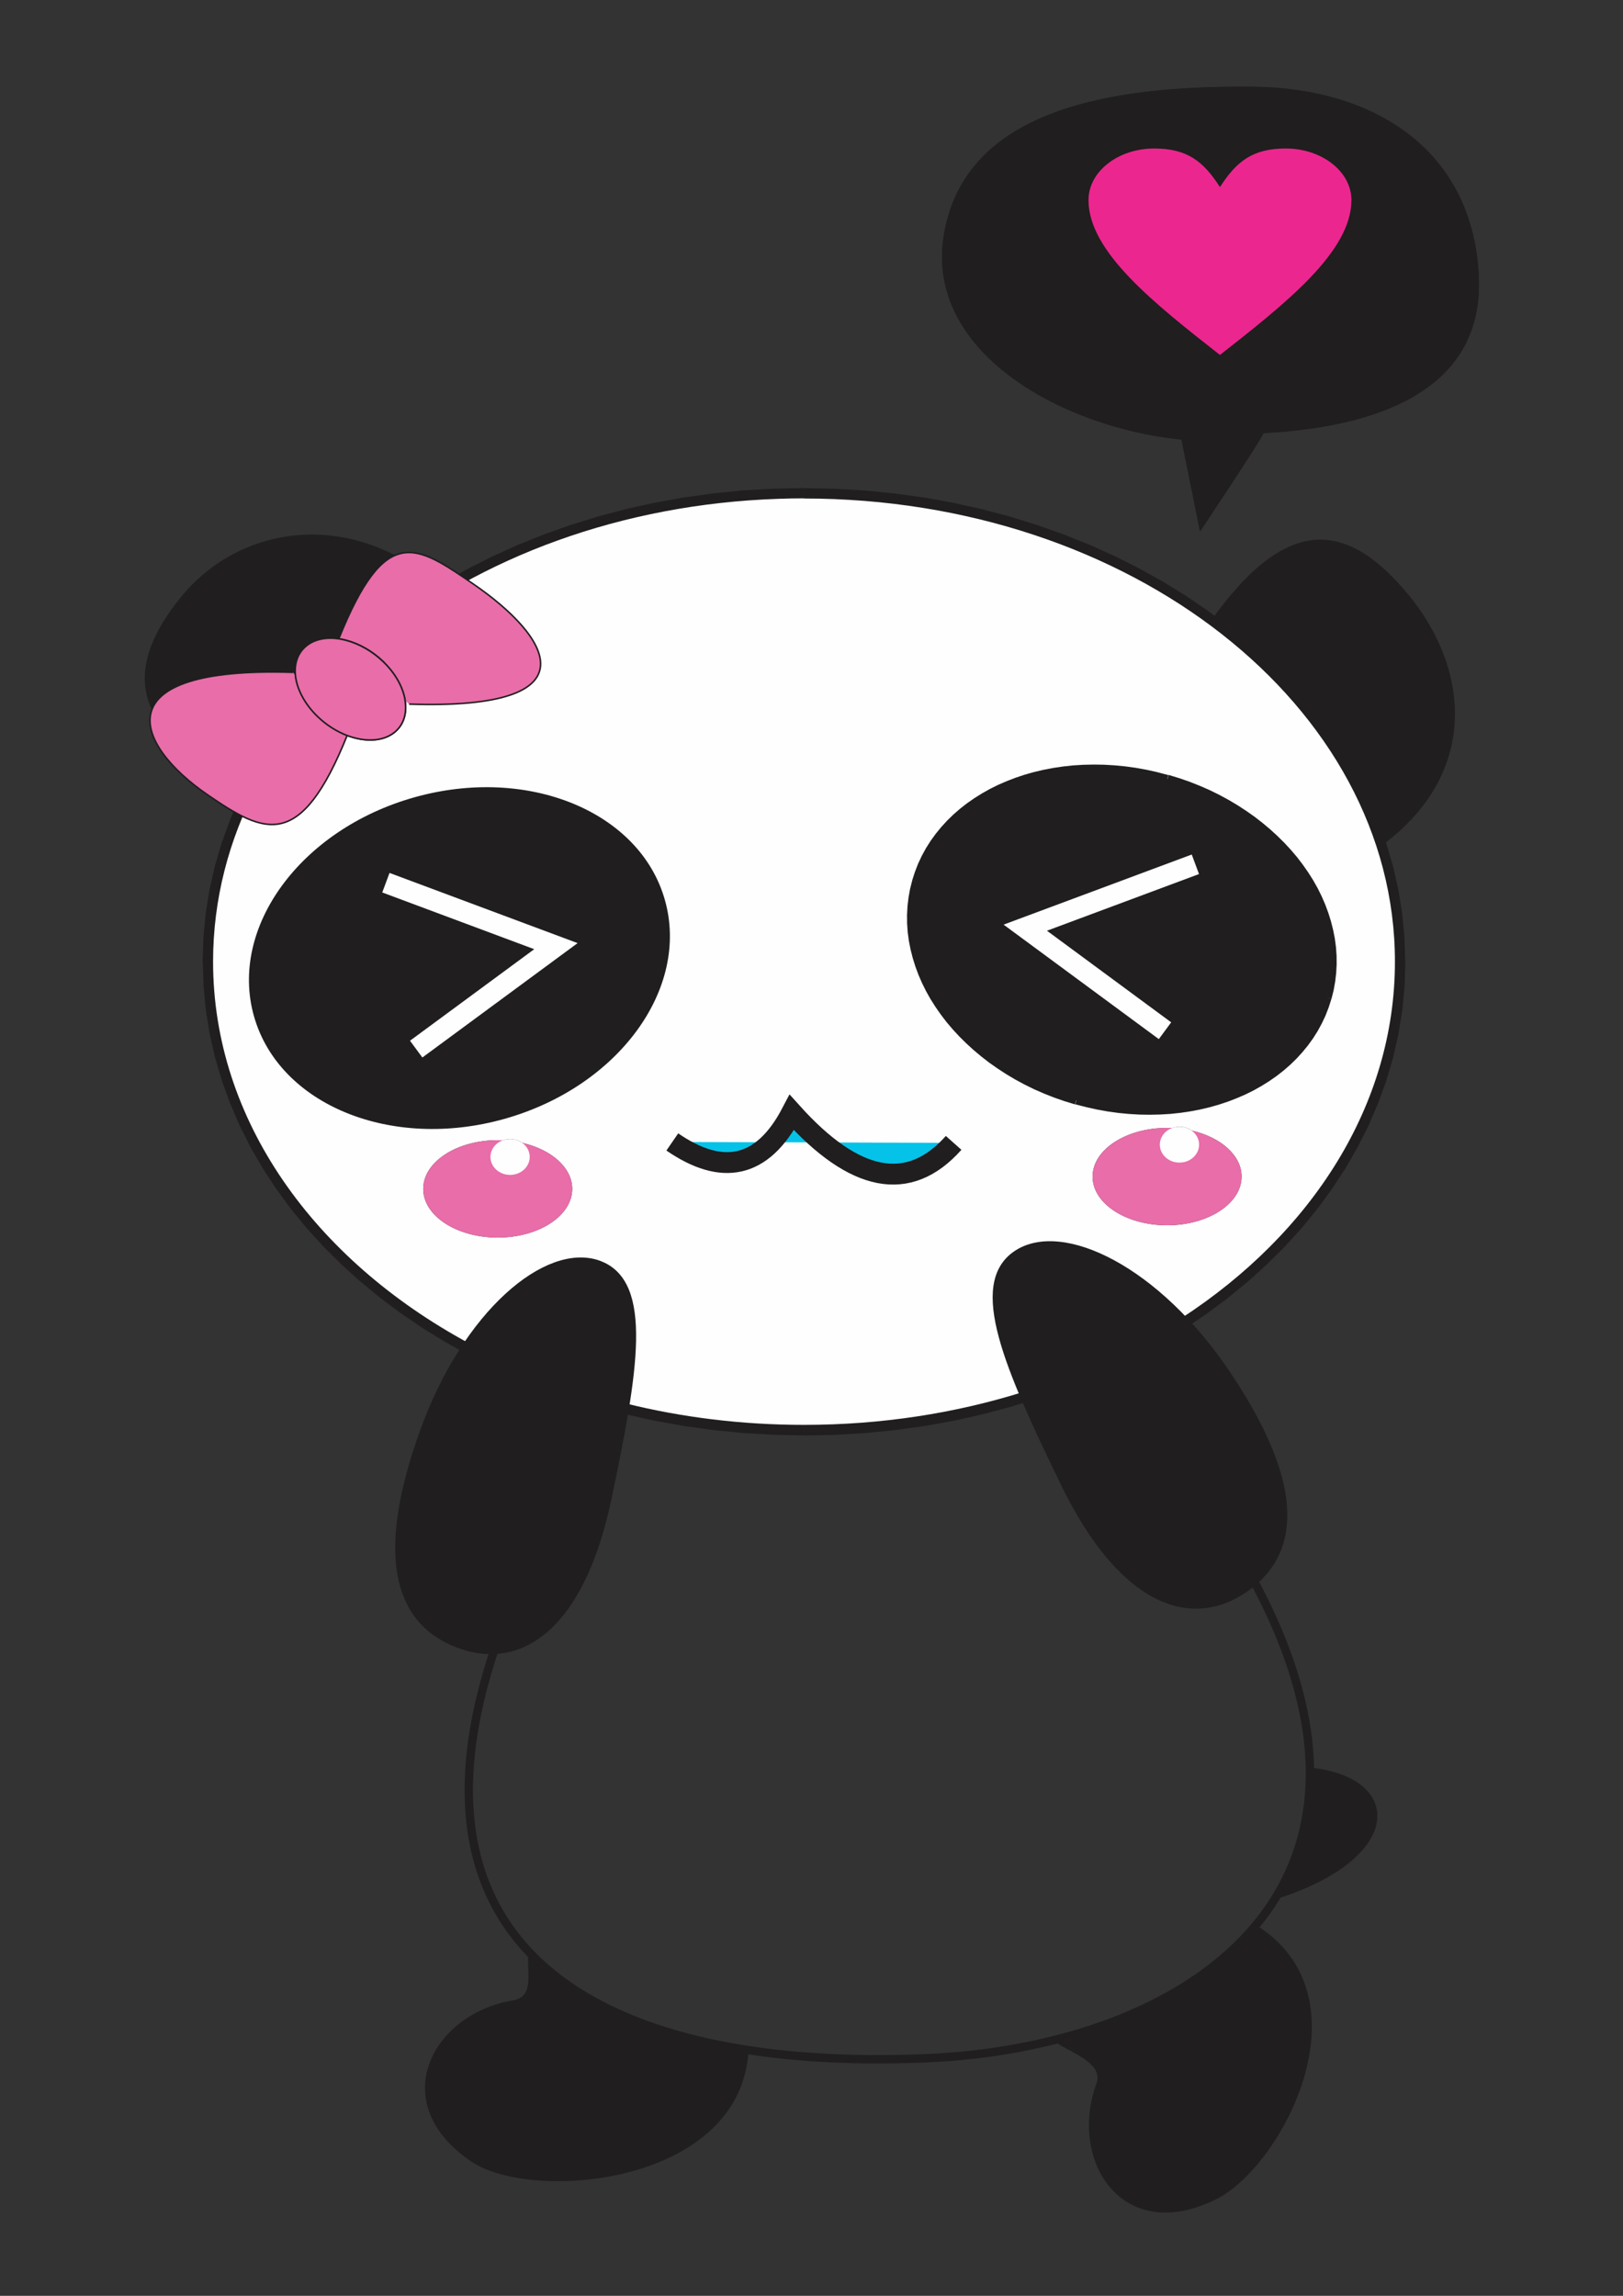 <?xml version="1.0" standalone="no"?>
<svg xmlns="http://www.w3.org/2000/svg" xml:space="preserve" width="210mm" height="297mm" version="1.1" style="shape-rendering:geometricPrecision; text-rendering:geometricPrecision; image-rendering:optimizeQuality; fill-rule:evenodd; clip-rule:evenodd" viewBox="0 0 21000 29700" xmlns:xlink="http://www.w3.org/1999/xlink">
 <rect x="0" y="0" width="21000" height="29700" fill="#333333" stroke="none"/>
 <defs>
  <style type="text/css">
   
    .str0 {stroke:#201E1E;stroke-width:20}
    .str3 {stroke:#201E1E;stroke-width:107.9}
    .str2 {stroke:#201E1E;stroke-width:269.75}
    .str1 {stroke:#FEFEFE;stroke-width:269.75}
    .fil4 {fill:none}
    .fil0 {fill:none;fill-rule:nonzero}
    .fil1 {fill:#201E1E}
    .fil7 {fill:#E86DA9}
    .fil5 {fill:#FEFEFE}
    .fil6 {fill:#E86DA9}
    .fil3 {fill:#201E1E;fill-rule:nonzero}
    .fil2 {fill:#EC268F;fill-rule:nonzero}
   
  </style>
 </defs>
 <g id="Layer_x0020_1">
  <g id="_756392784">
   <path class="fil0 str0" d="M15296 5678c-1582,-160 -3335,-1151 -3071,-2655 277,-1578 2091,-1909 3979,-1891 1603,15 2844,838 2920,2439 73,1530 -1421,1952 -2780,2022 -36,92 -812,1257 -812,1257 0,0 -236,-1170 -236,-1170z" style="fill:none"/>
   <path class="fil1 str0" d="M15296 5678c-1582,-160 -3335,-1151 -3071,-2655 277,-1578 2091,-1909 3979,-1891 1603,15 2844,838 2920,2439 73,1530 -1421,1952 -2780,2022 -36,92 -812,1257 -812,1257l-236 -1170z" style="fill:rgb(32, 30, 30)"/>
   <path class="fil2" d="M15786 2422c-213,-334 -425,-501 -851,-501 -469,0 -851,299 -851,668 0,668 851,1336 1701,2003 851,-668 1701,-1336 1701,-2003 0,-369 -381,-668 -851,-668 -425,0 -638,167 -851,501z" style="fill:rgb(236, 38, 143)"/>
   <path class="fil1" d="M3258 10197l2535 -2526c-1192,-1126 -2682,-898 -3456,58 -754,932 -682,1761 921,2468z" style="fill:rgb(32, 30, 30)"/>
   <path class="fil1 str0" d="M17819 10969l-2155 -2914c1009,-1432 1784,-1280 2550,-357 785,947 943,2324 -395,3271z" style="fill:rgb(32, 30, 30)"/>
   <g>
    <path class="fil3" d="M2622 12442l0 0 10 -317 30 -313 50 -308 69 -303 88 -298 106 -292 123 -286 140 -279 157 -272 173 -265 188 -257 203 -249 218 -240 232 -231 245 -222 258 -212 270 -202 282 -192 294 -181 305 -170 315 -158 325 -147 335 -134 344 -122 352 -109 361 -96 368 -82 375 -68 382 -53 388 -39 394 -23 399 -8 0 270 -388 8 -383 23 -377 38 -371 52 -365 66 -358 80 -350 93 -342 106 -333 118 -324 130 -315 142 -305 153 -295 164 -284 175 -272 185 -261 195 -248 204 -236 213 -222 222 -209 230 -194 238 -180 245 -165 252 -149 259 -133 265 -117 271 -100 277 -83 282 -65 287 -47 291 -29 296 -10 300 0 0 -270 0zm7781 6127l0 0 -399 -8 -394 -23 -388 -39 -382 -53 -375 -68 -368 -82 -361 -96 -352 -109 -344 -122 -335 -134 -325 -147 -315 -158 -305 -170 -294 -181 -282 -192 -270 -202 -258 -212 -245 -222 -232 -231 -218 -240 -203 -249 -188 -257 -173 -265 -157 -272 -140 -279 -123 -286 -106 -292 -88 -298 -69 -303 -50 -308 -30 -313 -10 -317 270 0 10 300 29 296 47 291 65 287 83 282 100 277 117 271 133 265 149 259 165 252 180 245 194 238 209 230 222 222 236 213 248 204 261 195 272 185 284 175 295 164 305 153 315 142 324 130 333 118 342 106 350 93 358 80 365 66 371 52 377 38 383 23 388 8 0 0 0 270zm7781 -6127l0 0 -10 317 -30 313 -50 308 -69 303 -88 298 -106 292 -123 286 -140 279 -157 272 -173 265 -188 257 -203 249 -218 240 -232 231 -245 222 -258 212 -270 202 -282 192 -294 181 -305 170 -315 158 -325 147 -335 134 -344 122 -352 109 -361 96 -368 82 -375 68 -382 53 -388 39 -394 23 -399 8 0 -270 388 -8 383 -23 377 -38 371 -52 365 -66 358 -80 350 -93 342 -106 333 -118 324 -130 315 -142 305 -153 295 -164 284 -175 272 -185 261 -195 248 -204 236 -213 222 -222 209 -230 194 -238 180 -245 165 -252 149 -259 133 -265 117 -271 100 -277 83 -282 65 -287 47 -291 29 -296 10 -300 0 0 270 0zm-7781 -6127l0 0 399 8 394 23 388 39 382 53 375 68 368 82 361 96 352 109 344 122 335 134 325 147 315 158 305 170 294 181 282 192 270 202 258 212 245 222 232 231 218 240 203 249 188 257 173 265 157 272 140 279 123 286 106 292 88 298 69 303 50 308 30 313 10 317 -270 0 -10 -300 -29 -296 -47 -291 -65 -287 -83 -282 -100 -277 -117 -271 -133 -265 -149 -259 -165 -252 -180 -245 -194 -238 -209 -230 -222 -222 -236 -213 -248 -204 -261 -195 -272 -185 -284 -175 -295 -164 -305 -153 -315 -142 -324 -130 -333 -118 -342 -106 -350 -93 -358 -80 -365 -66 -371 -52 -377 -38 -383 -23 -388 -8 0 0 0 -270z" style="fill:rgb(32, 30, 30)"/>
   </g>
   <g>
    <path class="fil3" d="M3234 13160l0 0 -28 -111 -20 -112 -13 -112 -6 -112 1 -112 8 -112 15 -112 22 -111 28 -110 34 -109 40 -108 46 -106 52 -105 58 -103 64 -101 69 -99 74 -97 80 -94 85 -92 90 -89 94 -86 99 -83 103 -80 108 -76 112 -73 116 -69 120 -65 124 -61 128 -56 131 -52 135 -47 138 -42 29 104 -134 41 -131 45 -127 50 -124 54 -120 59 -116 63 -112 66 -108 70 -104 74 -100 77 -95 80 -91 83 -86 86 -81 88 -76 91 -71 93 -66 95 -61 97 -55 99 -50 100 -44 101 -38 102 -33 103 -26 104 -20 105 -14 105 -8 106 -1 106 5 106 12 105 19 105 26 105 0 0 -104 29zm3313 1365l0 0 -140 37 -139 31 -139 25 -138 19 -137 13 -136 8 -135 2 -133 -3 -132 -8 -130 -14 -128 -19 -125 -24 -123 -29 -120 -34 -117 -39 -114 -44 -111 -48 -107 -53 -103 -58 -99 -62 -95 -66 -91 -71 -86 -75 -81 -79 -76 -83 -71 -87 -66 -91 -60 -95 -54 -99 -48 -102 -41 -106 -35 -109 104 -29 33 103 39 99 45 96 51 93 56 89 62 86 67 82 72 79 77 75 82 71 86 67 91 63 95 59 99 55 103 51 106 46 110 42 113 37 116 33 118 28 121 23 123 18 125 13 127 8 129 3 131 -2 132 -8 133 -13 134 -18 135 -24 135 -30 136 -35 0 0 29 104zm2108 -2897l0 0 28 111 20 112 13 112 6 112 -1 112 -8 112 -15 112 -22 111 -28 110 -34 109 -40 108 -46 106 -52 105 -58 103 -64 101 -69 99 -74 97 -80 94 -85 92 -90 89 -94 86 -99 83 -103 80 -108 76 -112 73 -116 69 -120 65 -124 61 -128 56 -131 52 -135 47 -138 42 -29 -104 134 -41 131 -45 127 -50 124 -54 120 -59 116 -63 112 -66 108 -70 104 -74 100 -77 95 -80 91 -83 86 -86 81 -88 76 -91 71 -93 66 -95 61 -97 55 -99 50 -100 44 -101 38 -102 33 -103 26 -104 20 -105 14 -105 8 -106 1 -106 -5 -106 -12 -105 -19 -105 -26 -105 0 0 104 -29zm-3313 -1365l0 0 140 -36 139 -31 139 -25 138 -19 137 -13 136 -8 135 -2 133 3 132 8 130 14 128 19 125 24 123 29 120 34 117 39 114 44 111 48 107 53 103 58 99 62 95 66 91 71 86 75 81 79 76 83 71 87 66 91 60 95 54 99 48 102 41 106 35 109 -104 29 -33 -103 -39 -99 -45 -96 -51 -93 -56 -89 -62 -86 -67 -82 -72 -79 -77 -75 -82 -71 -86 -67 -91 -63 -95 -59 -99 -55 -103 -51 -106 -46 -109 -42 -113 -37 -116 -33 -118 -28 -121 -23 -123 -18 -125 -13 -127 -8 -129 -3 -131 2 -132 8 -133 13 -134 18 -135 24 -135 30 -136 35 0 0 -29 -104z" style="fill:rgb(32, 30, 30)"/>
    <path id="1" class="fil1" d="M5357 10315c-1468,415 -2396,1682 -2071,2830 325,1148 1778,1742 3246,1327 1468,-415 2396,-1682 2071,-2830 -325,-1148 -1778,-1742 -3246,-1327z" style="fill:rgb(32, 30, 30)"/>
   </g>
   <g>
    <polyline class="fil4 str1" points="4993,11419 7193,12240 5385,13572 "/>
   </g>
   <path class="fil5" d="M10403 6449c4223,0 7646,2683 7646,5992 0,1854 -1074,3512 -2762,4611 -796,-826 -1668,-1133 -2129,-824 -413,277 -293,900 76,1781 -876,274 -1831,424 -2831,424 -805,0 -1581,-97 -2310,-278 153,-971 126,-1624 -350,-1796 -467,-168 -1134,221 -1679,1016 -1998,-1081 -3307,-2888 -3307,-4935 0,-3223 3246,-5851 7316,-5987 109,-4 219,-6 330,-6zm4700 3628c-1468,-415 -2922,179 -3246,1327 -325,1148 603,2415 2071,2830 1468,415 2922,-179 3246,-1327 325,-1148 -603,-2415 -2071,-2830zm-2 4514c-532,0 -964,282 -964,630 0,348 431,630 964,630 532,0 964,-282 964,-630 0,-275 -269,-509 -645,-595 -43,-31 -98,-50 -158,-50 -33,0 -65,6 -94,16 -22,-1 -44,-1 -66,-1zm-8569 -118c1468,-415 2396,-1682 2071,-2830 -324,-1148 -1778,-1742 -3246,-1327 -1468,415 -2396,1682 -2071,2830 324,1148 1778,1742 3246,1327zm226 312c-43,-31 -98,-50 -158,-50 -33,0 -65,6 -94,16 -22,-1 -44,-1 -66,-1 -532,0 -964,282 -964,630 0,348 431,630 964,630 532,0 964,-282 964,-630 0,-275 -270,-509 -645,-595z" style="fill:rgb(254, 254, 254)"/>
   <g>
    <g>
     <path class="fil3" d="M17226 12922l-104 -29 0 0 26 -105 19 -105 12 -105 5 -106 -1 -106 -8 -106 -14 -105 -20 -105 -26 -104 -33 -103 -38 -102 -44 -101 -50 -100 -55 -99 -61 -97 -66 -95 -71 -93 -76 -91 -81 -88 -86 -86 -91 -83 -95 -80 -100 -77 -104 -74 -108 -70 -112 -66 -116 -63 -120 -59 -124 -54 -127 -50 -131 -45 -134 -41 29 -104 138 42 135 47 131 52 128 56 124 61 120 65 116 69 112 73 108 76 103 80 99 83 94 86 90 89 85 92 80 94 74 97 69 99 64 101 58 103 52 105 46 106 40 108 34 109 28 110 22 111 15 112 8 112 1 112 -6 112 -13 112 -20 112 -28 111 0 0zm-3313 1365l29 -104 0 0 136 35 135 30 135 24 134 18 133 13 132 8 131 2 129 -3 127 -8 125 -13 123 -18 121 -23 118 -28 116 -33 113 -37 109 -42 106 -46 103 -51 99 -55 95 -59 91 -63 86 -67 82 -71 77 -75 72 -79 67 -82 62 -86 56 -89 51 -93 45 -96 39 -99 33 -103 104 29 -35 109 -41 106 -48 102 -54 99 -60 95 -66 91 -71 87 -76 83 -81 79 -86 75 -91 71 -95 66 -99 62 -103 58 -107 53 -111 48 -114 44 -117 39 -120 34 -123 29 -125 24 -128 19 -130 14 -132 8 -133 3 -135 -2 -136 -8 -137 -13 -138 -19 -139 -25 -139 -31 -140 -36 0 0zm-2108 -2897l104 29 0 0 -26 105 -19 105 -12 105 -5 106 1 106 8 106 14 105 20 105 26 104 33 103 38 102 44 101 50 100 55 99 61 97 66 95 71 93 76 91 81 88 86 86 91 83 95 80 100 77 104 74 108 70 112 66 116 63 120 59 124 54 127 50 131 45 134 41 -29 104 -138 -42 -135 -47 -131 -52 -128 -56 -124 -61 -120 -65 -116 -69 -112 -73 -108 -76 -103 -80 -99 -83 -94 -86 -90 -89 -85 -92 -80 -94 -74 -97 -69 -99 -64 -101 -58 -103 -52 -105 -46 -106 -40 -108 -34 -109 -28 -110 -22 -111 -15 -112 -8 -112 -1 -112 6 -112 13 -112 20 -112 28 -111 0 0zm3313 -1365l-29 104 0 0 -136 -35 -135 -30 -135 -24 -134 -18 -133 -13 -132 -8 -131 -2 -129 3 -127 8 -125 13 -123 18 -121 23 -118 28 -116 33 -113 37 -110 42 -106 46 -103 51 -99 55 -95 59 -91 63 -86 67 -82 71 -77 75 -72 79 -67 82 -62 86 -56 89 -51 93 -45 96 -39 99 -33 103 -104 -29 35 -109 41 -106 48 -102 54 -99 60 -95 66 -91 71 -87 76 -83 81 -79 86 -75 91 -71 95 -66 99 -62 103 -58 107 -53 111 -48 114 -44 117 -39 120 -34 123 -29 125 -24 128 -19 130 -14 132 -8 133 -3 135 2 136 8 137 13 138 19 139 25 139 31 140 37 0 0z" style="fill:rgb(32, 30, 30)"/>
     <path id="1" class="fil1" d="M15103 10077c1468,415 2396,1682 2071,2830 -325,1148 -1778,1742 -3246,1327 -1468,-415 -2396,-1682 -2071,-2830 325,-1148 1778,-1742 3246,-1327z" style="fill:rgb(32, 30, 30)"/>
    </g>
    <g>
     <polyline class="fil4 str1" points="15467,11181 13266,12001 15074,13334 "/>
    </g>
   </g>
   <g>
    <path class="fil4 str2" d="M12339 14785c-585,657 -1286,505 -2094,-393 -384,735 -909,819 -1546,381" style="fill:#05c3e8"/>
   </g>
   <g>
    <path class="fil4 str3" d="M13158 16229c578,-388 1804,195 2714,1553 911,1359 948,2267 233,2764 -715,497 -1597,143 -2328,-1360 -730,-1503 -1198,-2570 -619,-2957z"/>
    <path id="1" class="fil1" d="M13158 16229c578,-388 1804,195 2714,1553 911,1359 948,2267 233,2764 -715,497 -1597,143 -2328,-1360 -730,-1503 -1198,-2570 -619,-2957z"/>
   </g>
   <g>
    <path class="fil4 str3" d="M7743 16360c-655,-236 -1703,626 -2257,2165 -554,1539 -371,2429 444,2738 814,309 1585,-248 1929,-1883 344,-1635 540,-2783 -115,-3019z"/>
    <path id="1" class="fil1" d="M7743 16360c-655,-236 -1703,626 -2257,2165 -554,1539 -371,2429 444,2738 814,309 1585,-248 1929,-1883 344,-1635 540,-2783 -115,-3019z"/>
   </g>
   <g>
    <path class="fil4 str3" d="M16198 20403c2223,4081 -878,6084 -4222,6224 -4061,170 -6937,-1293 -5563,-5334"/>
   </g>
   <g>
    <path class="fil4 str3" d="M16949 22920c1174,127 1128,1083 -416,1584"/>
   </g>
   <g>
    <path class="fil4 str3" d="M16216 24945c1462,902 321,3050 -507,3459 -1175,581 -1816,-487 -1473,-1426 123,-335 -391,-482 -540,-600"/>
   </g>
   <g>
    <path class="fil4 str3" d="M9633 26491c-62,1717 -2740,1945 -3505,1427 -1085,-735 -474,-1820 512,-1985 352,-59 222,-445 251,-634"/>
   </g>
   <path class="fil1 str0" d="M9632 26514c-84,1697 -2742,1920 -3504,1405 -1085,-735 -474,-1820 512,-1985 352,-59 222,-445 251,-634 628,637 1581,1029 2741,1214z"/>
   <path class="fil1 str0" d="M14236 26978c123,-335 -391,-482 -540,-600 1027,-266 1928,-741 2521,-1432 1462,902 321,3050 -507,3459 -1175,581 -1816,-487 -1473,-1426z"/>
   <path class="fil1 str0" d="M16533 24504c268,-453 419,-981 416,-1584 1174,127 1128,1083 -416,1584z"/>
   <g>
    <ellipse class="fil6" cx="15101" cy="15221" rx="964" ry="630"/>
    <ellipse class="fil5" cx="15261" cy="14808" rx="254" ry="232"/>
   </g>
   <g>
    <ellipse class="fil6" cx="6440" cy="15380" rx="964" ry="630"/>
    <ellipse class="fil5" cx="6600" cy="14967" rx="254" ry="232"/>
   </g>
   <g>
    <path class="fil7 str0" d="M4383 8265c606,-1508 1004,-1214 1744,-708 966,662 1624,1632 -833,1552m-802 405c-605,1504 -1066,1275 -1805,769 -966,-662 -1353,-1665 1103,-1585m1167 -139c159,153 256,331 284,496 28,164 -14,315 -130,413 -149,125 -384,135 -618,46 -133,-51 -266,-133 -381,-244 -174,-167 -273,-364 -289,-541 -14,-147 30,-279 136,-369 129,-108 323,-130 525,-76 164,44 332,137 475,274z"/>
    <path class="fil7 str0" d="M5241 9055c-28,-165 -124,-343 -284,-496 -143,-137 -311,-230 -475,-274 -33,-9 -67,-16 -99,-21 -165,-24 -318,6 -425,97 -106,89 -150,222 -136,369 16,177 116,374 289,541 116,111 248,193 381,244 234,88 469,79 618,-46 117,-98 158,-249 130,-413z"/>
   </g>
  </g>
 </g>
</svg>